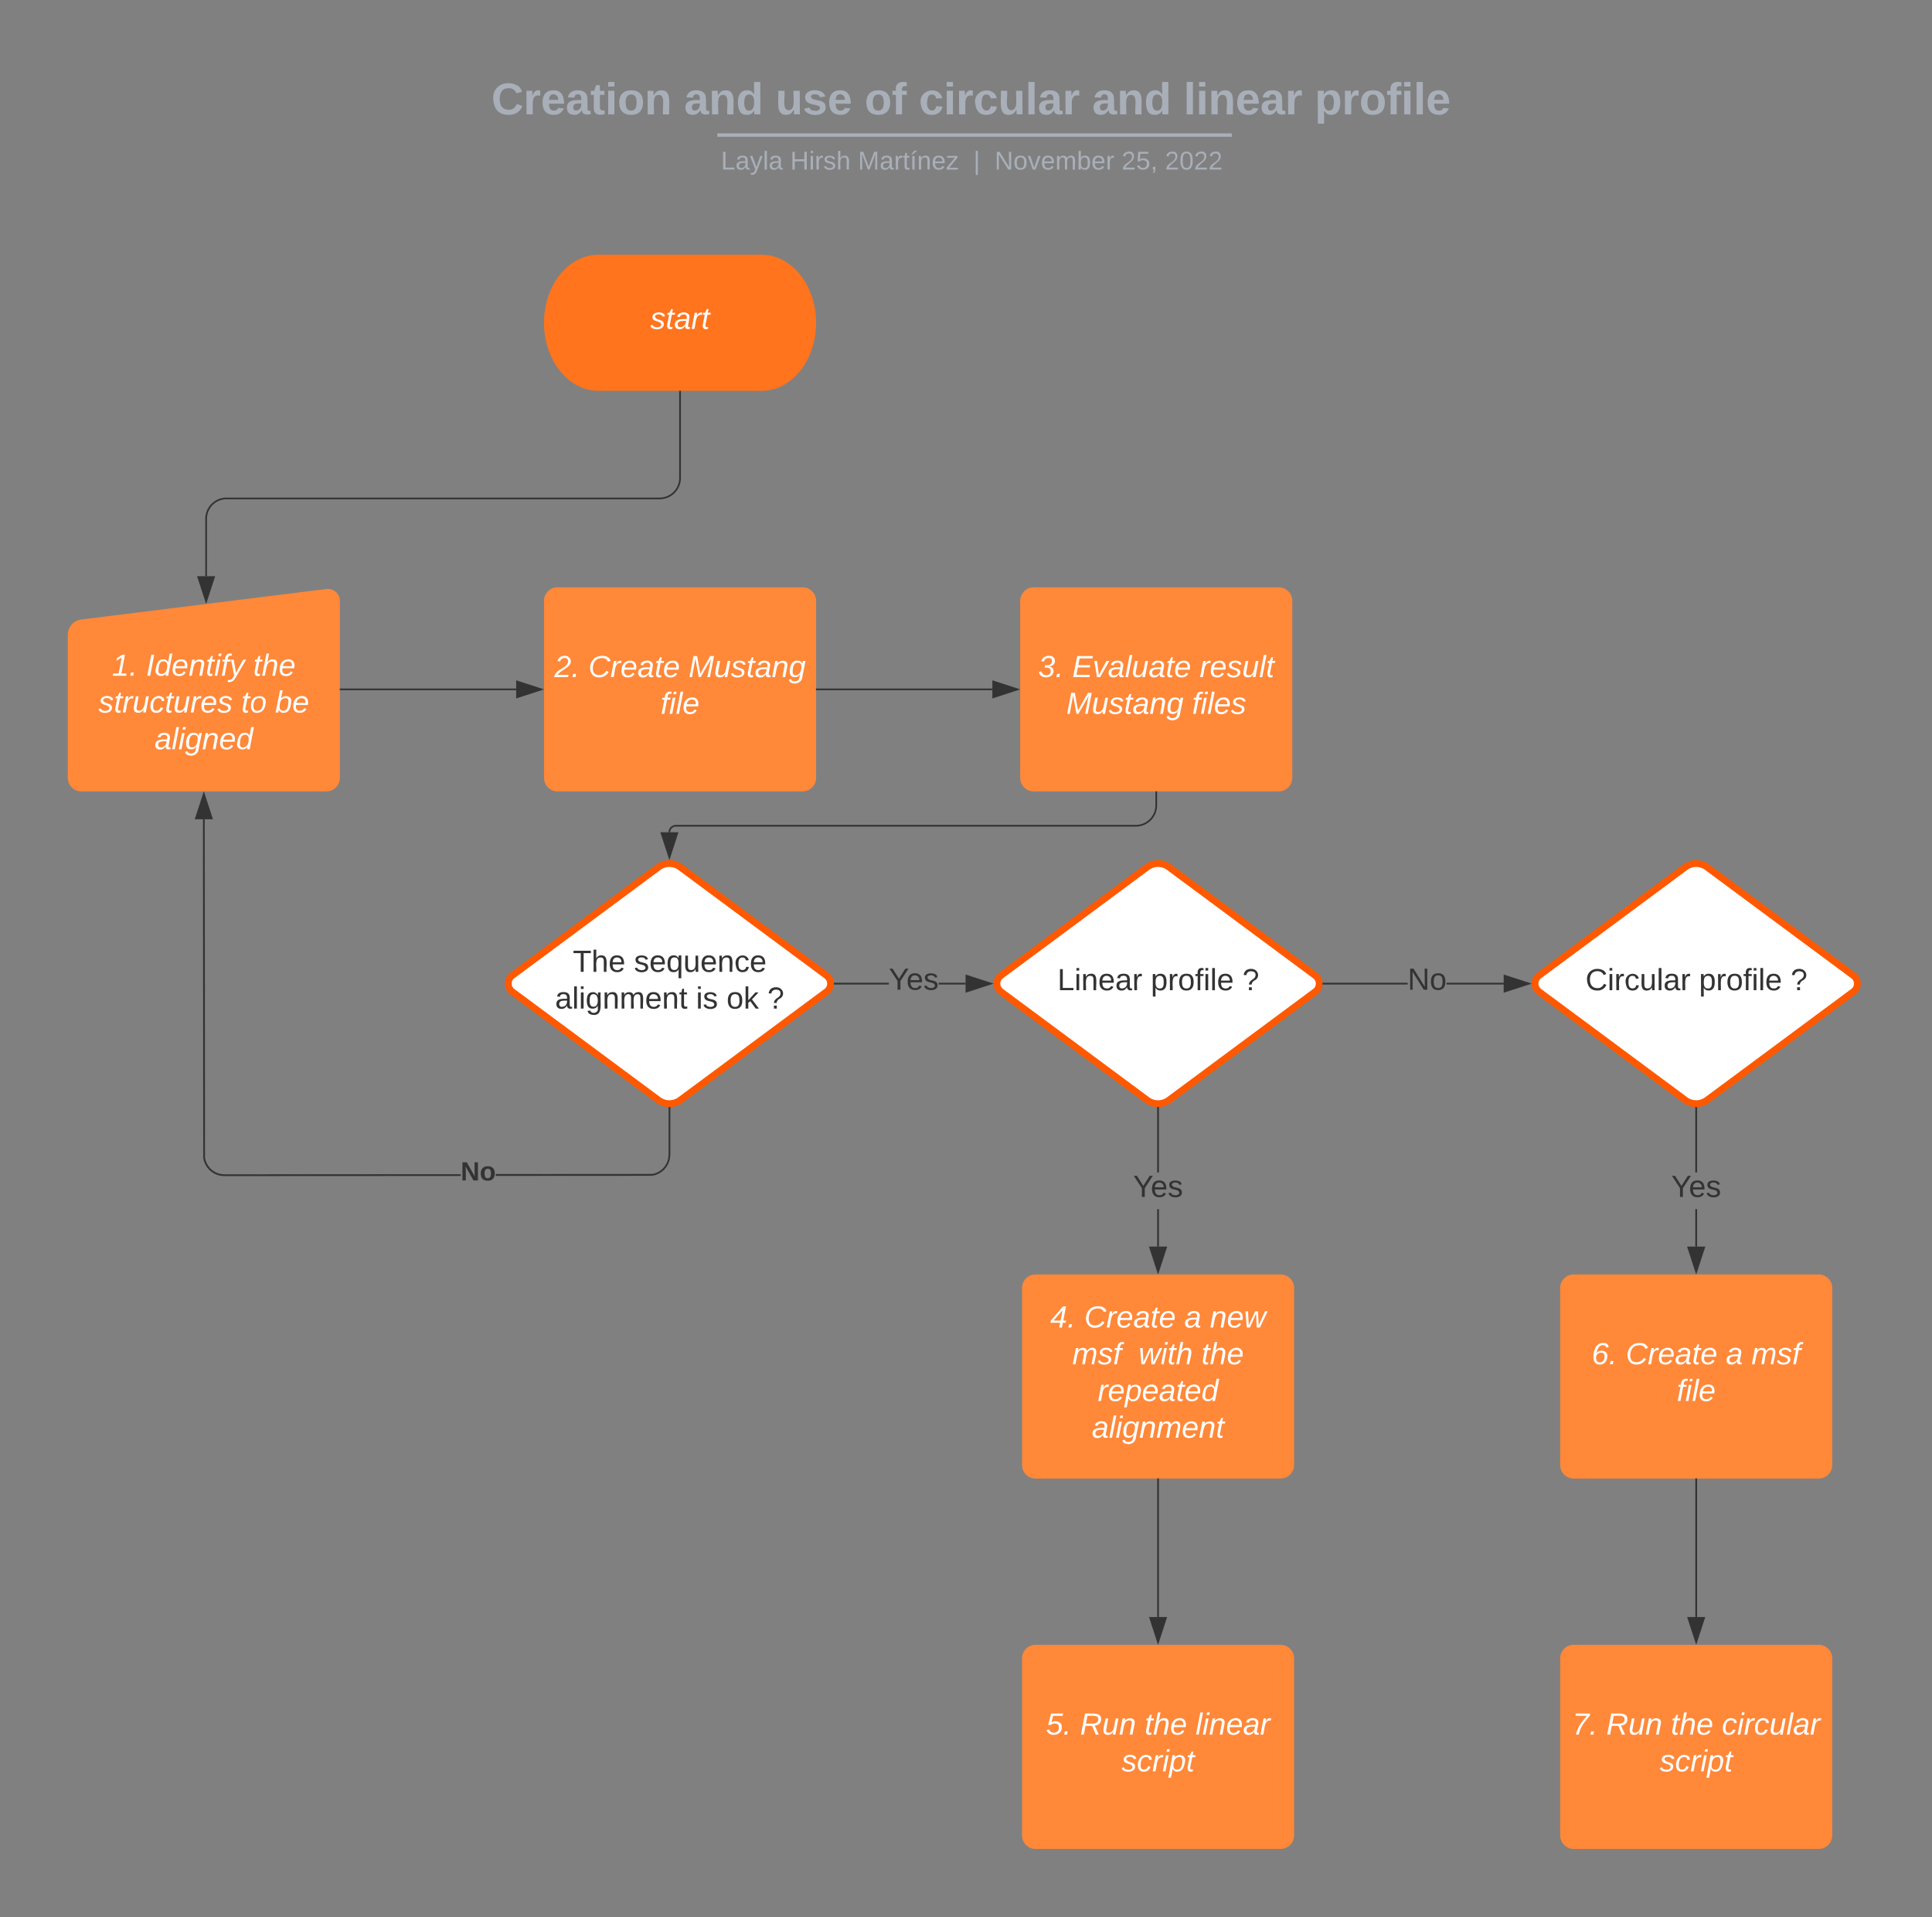 <svg xmlns="http://www.w3.org/2000/svg" xmlns:xlink="http://www.w3.org/1999/xlink" xmlns:lucid="lucid" width="1136" height="1127"><rect width="100%" height="100%" fill="#808080" stroke="none"/><g transform="translate(-312 -31)" lucid:page-tab-id="0_0"><path d="M759.86 180.75c17.67 0 32 17.9 32 40s-14.33 40-32 40h-96c-17.68 0-32-17.9-32-40s14.32-40 32-40z" stroke="#000" stroke-opacity="0" fill="#ff741d"/><use xlink:href="#a" transform="matrix(1,0,0,1,636.858,185.75) translate(57.525 38.6)"/><path d="M351.86 404.17a9.06 9.06 0 0 1 7.94-9l144.12-17.93a7.07 7.07 0 0 1 7.94 7v104a8 8 0 0 1-8 8h-144a8 8 0 0 1-8-8z" stroke="#000" stroke-opacity="0" stroke-width="2" fill="#ff8839"/><use xlink:href="#b" transform="matrix(1,0,0,1,356.858,401.25) translate(21.025 27)"/><use xlink:href="#c" transform="matrix(1,0,0,1,356.858,401.25) translate(41.025 27)"/><use xlink:href="#d" transform="matrix(1,0,0,1,356.858,401.25) translate(103.975 27)"/><use xlink:href="#e" transform="matrix(1,0,0,1,356.858,401.25) translate(13.05 48.6)"/><use xlink:href="#f" transform="matrix(1,0,0,1,356.858,401.25) translate(96.95 48.6)"/><use xlink:href="#g" transform="matrix(1,0,0,1,356.858,401.25) translate(116.95 48.6)"/><use xlink:href="#h" transform="matrix(1,0,0,1,356.858,401.25) translate(46.05 70.2)"/><path d="M699.17 540.76a10.8 10.8 0 0 1 12.85 0l85.94 63.7a5.93 5.93 0 0 1 0 9.53l-85.94 63.68a10.8 10.8 0 0 1-12.85 0l-85.94-63.7a5.93 5.93 0 0 1 0-9.52z" stroke="#fe5900" stroke-width="4" fill="#fff"/><use xlink:href="#i" transform="matrix(1,0,0,1,611.799,540.997) translate(37.025 61.3)"/><use xlink:href="#j" transform="matrix(1,0,0,1,611.799,540.997) translate(72.975 61.3)"/><use xlink:href="#k" transform="matrix(1,0,0,1,611.799,540.997) translate(26.6 82.9)"/><use xlink:href="#l" transform="matrix(1,0,0,1,611.799,540.997) translate(109.45 82.9)"/><use xlink:href="#m" transform="matrix(1,0,0,1,611.799,540.997) translate(127.4 82.9)"/><use xlink:href="#n" transform="matrix(1,0,0,1,611.799,540.997) translate(151.4 82.9)"/><path d="M631.86 384.25a8 8 0 0 1 8-8h144a8 8 0 0 1 8 8v104a8 8 0 0 1-8 8h-144a8 8 0 0 1-8-8z" stroke="#000" stroke-opacity="0" stroke-width="2" fill="#ff8839"/><use xlink:href="#o" transform="matrix(1,0,0,1,636.858,381.25) translate(1.075 47.8)"/><use xlink:href="#p" transform="matrix(1,0,0,1,636.858,381.25) translate(21.075 47.8)"/><use xlink:href="#q" transform="matrix(1,0,0,1,636.858,381.25) translate(79.975 47.8)"/><use xlink:href="#r" transform="matrix(1,0,0,1,636.858,381.25) translate(63.55 69.4)"/><path d="M711.86 261.25V312a12 12 0 0 1-12 12H445.2a12 12 0 0 0-12 12v33.7" stroke="#333" fill="none"/><path d="M712.36 261.26h-1v-.5h1z" stroke="#333" stroke-width=".05" fill="#333"/><path d="M433.2 384.47l-4.64-14.26h9.28z" stroke="#333" fill="#333"/><path d="M512.3 436.25h103.22" stroke="#333" fill="none"/><path d="M512.32 436.75h-.5v-1h.5z" stroke="#333" stroke-width=".05" fill="#333"/><path d="M630.3 436.25L616 440.9v-9.3z" stroke="#333" fill="#333"/><path d="M432.5 711.63l.42 1.73.7 1.67.94 1.54 1.17 1.37 1.37 1.17 1.54.96 1.66.7 1.76.4 1.82.15 139-.07v1l-139.04.08-1.94-.14-1.9-.46-1.82-.75-1.67-1.03-1.48-1.27-1.28-1.5-1.02-1.66-.75-1.83-.46-1.92-.14-199.16 1-.02zm273.6-1.8l-.16 1.94-.46 1.9-.75 1.82-1.02 1.66-1.27 1.5-1.5 1.26-1.66 1.03-1.8.75-1.94.46-92 .06v-1l91.88-.06 1.75-.4 1.66-.7 1.55-.95 1.37-1.16 1.18-1.37.94-1.54.7-1.67.4-1.75.15-1.8v-27.5h1z" stroke="#333" stroke-width=".05" fill="#333"/><path d="M705.6 681.8l.5-.02v.54h-1v-.54z" fill="#333"/><path d="M705.6 681.8l.52-.05v.6h-1.05v-.6zm-.48.5h.95v-.5l-.48.04-.48-.03z" stroke="#333" stroke-width=".05" fill="#333"/><path d="M436.5 512.1h-9.28l4.64-14.28z" fill="#333"/><path d="M437.18 512.6h-10.65l5.33-16.4zm-9.27-1h7.9l-3.94-12.16z" stroke="#333" stroke-width=".05" fill="#333"/><use xlink:href="#s" transform="matrix(1,0,0,1,582.876,712.478) translate(0 12.444)"/><path d="M453.15 78.58a8 8 0 0 1 8-8h836.75a8 8 0 0 1 8 8v25.15a8 8 0 0 1-8 8H461.15a8 8 0 0 1-8-8z" stroke="#000" stroke-opacity="0" stroke-width="2" fill="#fff" fill-opacity="0"/><use xlink:href="#t" transform="matrix(1,0,0,1,457.147,74.578) translate(143.775 23.658)"/><use xlink:href="#u" transform="matrix(1,0,0,1,457.147,74.578) translate(257.114 23.658)"/><use xlink:href="#v" transform="matrix(1,0,0,1,457.147,74.578) translate(310.869 23.658)"/><use xlink:href="#w" transform="matrix(1,0,0,1,457.147,74.578) translate(363.241 23.658)"/><use xlink:href="#x" transform="matrix(1,0,0,1,457.147,74.578) translate(395.145 23.658)"/><use xlink:href="#y" transform="matrix(1,0,0,1,457.147,74.578) translate(497.047 23.658)"/><use xlink:href="#z" transform="matrix(1,0,0,1,457.147,74.578) translate(550.803 23.658)"/><use xlink:href="#A" transform="matrix(1,0,0,1,457.147,74.578) translate(627.94 23.658)"/><path d="M734.8 110.4h300.5M734.82 110.4h-1.03M1035.28 110.4h1.03" stroke="#a9afb8" stroke-width="2" fill="none"/><path d="M453.15 119.73a8 8 0 0 1 8-8h837.7a8 8 0 0 1 8 8v2.85a8 8 0 0 1-8 8h-837.7a8 8 0 0 1-8-8z" stroke="#000" stroke-opacity="0" stroke-width="2" fill="#fff" fill-opacity="0"/><use xlink:href="#B" transform="matrix(1,0,0,1,457.147,115.733) translate(278.786 14.917)"/><use xlink:href="#C" transform="matrix(1,0,0,1,457.147,115.733) translate(319.533 14.917)"/><use xlink:href="#D" transform="matrix(1,0,0,1,457.147,115.733) translate(359.346 14.917)"/><use xlink:href="#E" transform="matrix(1,0,0,1,457.147,115.733) translate(427.245 14.917)"/><use xlink:href="#F" transform="matrix(1,0,0,1,457.147,115.733) translate(439.694 14.917)"/><use xlink:href="#G" transform="matrix(1,0,0,1,457.147,115.733) translate(514.349 14.917)"/><use xlink:href="#H" transform="matrix(1,0,0,1,457.147,115.733) translate(539.843 14.917)"/><path d="M911.86 384.25a8 8 0 0 1 8-8h144a8 8 0 0 1 8 8v104a8 8 0 0 1-8 8h-144a8 8 0 0 1-8-8z" stroke="#000" stroke-opacity="0" stroke-width="2" fill="#ff8839"/><use xlink:href="#I" transform="matrix(1,0,0,1,916.858,381.25) translate(5.575 47.8)"/><use xlink:href="#J" transform="matrix(1,0,0,1,916.858,381.25) translate(25.575 47.8)"/><use xlink:href="#K" transform="matrix(1,0,0,1,916.858,381.25) translate(100.525 47.8)"/><use xlink:href="#L" transform="matrix(1,0,0,1,916.858,381.25) translate(22.075 69.4)"/><use xlink:href="#M" transform="matrix(1,0,0,1,916.858,381.25) translate(96.025 69.4)"/><path d="M792.3 436.25h103.22" stroke="#333" fill="none"/><path d="M792.32 436.75h-.5v-1h.5z" stroke="#333" stroke-width=".05" fill="#333"/><path d="M910.3 436.25L896 440.9v-9.3z" stroke="#333" fill="#333"/><path d="M991.86 496.7v7.72a12 12 0 0 1-12 12H709.43a3.83 3.83 0 0 0-3.84 3.83" stroke="#333" fill="none"/><path d="M992.36 496.7h-1v-.5h1z" stroke="#333" stroke-width=".05" fill="#333"/><path d="M705.6 535.02l-4.64-14.27h9.27z" stroke="#333" fill="#333"/><path d="M1229.35 788.17a8 8 0 0 1 8-8h144a8 8 0 0 1 8 8v104a8 8 0 0 1-8 8h-144a8 8 0 0 1-8-8z" stroke="#000" stroke-opacity="0" stroke-width="2" fill="#ff8839"/><use xlink:href="#N" transform="matrix(1,0,0,1,1234.348,785.172) translate(13.575 47.8)"/><use xlink:href="#p" transform="matrix(1,0,0,1,1234.348,785.172) translate(33.575 47.8)"/><use xlink:href="#O" transform="matrix(1,0,0,1,1234.348,785.172) translate(92.475 47.8)"/><use xlink:href="#P" transform="matrix(1,0,0,1,1234.348,785.172) translate(107.475 47.8)"/><use xlink:href="#r" transform="matrix(1,0,0,1,1234.348,785.172) translate(63.55 69.4)"/><path d="M986.5 540.76a10.8 10.8 0 0 1 12.86 0l85.94 63.7a5.93 5.93 0 0 1 0 9.53l-85.94 63.68a10.8 10.8 0 0 1-12.86 0l-85.94-63.7a5.93 5.93 0 0 1 0-9.52z" stroke="#fe5900" stroke-width="4" fill="#fff"/><use xlink:href="#Q" transform="matrix(1,0,0,1,899.137,540.997) translate(34.625 72.1)"/><use xlink:href="#R" transform="matrix(1,0,0,1,899.137,540.997) translate(89.525 72.1)"/><use xlink:href="#n" transform="matrix(1,0,0,1,899.137,540.997) translate(143.375 72.1)"/><path d="M1302.92 540.76a10.8 10.8 0 0 1 12.85 0l85.95 63.7a5.93 5.93 0 0 1 0 9.53l-85.95 63.68a10.8 10.8 0 0 1-12.85 0l-85.94-63.7a5.93 5.93 0 0 1 0-9.52z" stroke="#fe5900" stroke-width="4" fill="#fff"/><use xlink:href="#S" transform="matrix(1,0,0,1,1215.553,540.997) translate(28.7 72.1)"/><use xlink:href="#R" transform="matrix(1,0,0,1,1215.553,540.997) translate(95.45 72.1)"/><use xlink:href="#n" transform="matrix(1,0,0,1,1215.553,540.997) translate(149.3 72.1)"/><path d="M1139.66 609.72h-49.45v-1h49.46zm56.53 0h-33.6v-1h33.6z" stroke="#333" stroke-width=".05" fill="#333"/><path d="M1090.22 609.72h-.56l.05-.5-.04-.5h.56z" fill="#333"/><path d="M1090.24 609.75h-.6l.04-.53-.05-.52h.6zm-.55-1l.03.47-.04.48h.5v-.95z" stroke="#333" stroke-width=".05" fill="#333"/><path d="M1210.96 609.22l-14.27 4.64v-9.27z" fill="#333"/><path d="M1212.57 609.22l-16.38 5.33V603.9zm-15.38 3.95l12.14-3.95-12.15-3.94z" stroke="#333" stroke-width=".05" fill="#333"/><g><use xlink:href="#T" transform="matrix(1,0,0,1,1139.665,598.423) translate(0.005 14.4)"/></g><path d="M993.43 763.84h-1v-22.02h1zm0-43.62h-1v-37.9h1z" stroke="#333" stroke-width=".05" fill="#333"/><path d="M992.93 681.8l.5-.02v.54h-1v-.54z" fill="#333"/><path d="M992.93 681.8l.53-.05v.6h-1.05v-.6zm-.47.5h.95v-.5l-.47.04-.47-.03z" stroke="#333" stroke-width=".05" fill="#333"/><path d="M992.93 778.6l-4.63-14.26h9.27z" fill="#333"/><path d="M992.93 780.22l-5.32-16.38h10.66zm-3.95-15.38l3.95 12.15 3.95-12.16z" stroke="#333" stroke-width=".05" fill="#333"/><g><use xlink:href="#U" transform="matrix(1,0,0,1,978.257,720.216) translate(0.005 14.4)"/></g><path d="M912.93 788.17a8 8 0 0 1 8-8h144a8 8 0 0 1 8 8v104a8 8 0 0 1-8 8h-144a8 8 0 0 1-8-8z" stroke="#000" stroke-opacity="0" stroke-width="2" fill="#ff8839"/><g><use xlink:href="#V" transform="matrix(1,0,0,1,917.932,785.172) translate(11.575 26.2)"/><use xlink:href="#p" transform="matrix(1,0,0,1,917.932,785.172) translate(31.575 26.2)"/><use xlink:href="#O" transform="matrix(1,0,0,1,917.932,785.172) translate(90.475 26.2)"/><use xlink:href="#W" transform="matrix(1,0,0,1,917.932,785.172) translate(105.475 26.2)"/><use xlink:href="#X" transform="matrix(1,0,0,1,917.932,785.172) translate(24.575 47.8)"/><use xlink:href="#Y" transform="matrix(1,0,0,1,917.932,785.172) translate(63.525 47.8)"/><use xlink:href="#d" transform="matrix(1,0,0,1,917.932,785.172) translate(100.425 47.8)"/><use xlink:href="#Z" transform="matrix(1,0,0,1,917.932,785.172) translate(39.525 69.4)"/><use xlink:href="#aa" transform="matrix(1,0,0,1,917.932,785.172) translate(36.075 91)"/></g><path d="M1229.35 1005.9a8 8 0 0 1 8-8h144a8 8 0 0 1 8 8v104a8 8 0 0 1-8 8h-144a8 8 0 0 1-8-8z" stroke="#000" stroke-opacity="0" stroke-width="2" fill="#ff8839"/><g><use xlink:href="#ab" transform="matrix(1,0,0,1,1234.348,1002.896) translate(2.125 47.8)"/><use xlink:href="#ac" transform="matrix(1,0,0,1,1234.348,1002.896) translate(22.125 47.8)"/><use xlink:href="#ad" transform="matrix(1,0,0,1,1234.348,1002.896) translate(60.075 47.8)"/><use xlink:href="#ae" transform="matrix(1,0,0,1,1234.348,1002.896) translate(90.075 47.8)"/><use xlink:href="#af" transform="matrix(1,0,0,1,1234.348,1002.896) translate(53.55 69.4)"/></g><path d="M1309.85 763.84h-1v-22.02h1zm0-43.62h-1v-37.9h1z" stroke="#333" stroke-width=".05" fill="#333"/><path d="M1309.35 681.8l.5-.02v.54h-1v-.54z" fill="#333"/><path d="M1309.35 681.8l.52-.05v.6h-1.05v-.6zm-.48.5h.95v-.5l-.47.04-.48-.03z" stroke="#333" stroke-width=".05" fill="#333"/><path d="M1309.35 778.6l-4.64-14.26h9.28z" fill="#333"/><path d="M1309.35 780.22l-5.33-16.38h10.65zm-3.95-15.38l3.95 12.14 3.94-12.14z" stroke="#333" stroke-width=".05" fill="#333"/><g><use xlink:href="#U" transform="matrix(1,0,0,1,1294.673,720.216) translate(0.005 14.4)"/></g><path d="M912.93 1005.9a8 8 0 0 1 8-8h144a8 8 0 0 1 8 8v104a8 8 0 0 1-8 8h-144a8 8 0 0 1-8-8z" stroke="#000" stroke-opacity="0" stroke-width="2" fill="#ff8839"/><g><use xlink:href="#ag" transform="matrix(1,0,0,1,917.932,1002.896) translate(9.1 47.8)"/><use xlink:href="#ac" transform="matrix(1,0,0,1,917.932,1002.896) translate(29.1 47.8)"/><use xlink:href="#ad" transform="matrix(1,0,0,1,917.932,1002.896) translate(67.05 47.8)"/><use xlink:href="#ah" transform="matrix(1,0,0,1,917.932,1002.896) translate(97.05 47.8)"/><use xlink:href="#af" transform="matrix(1,0,0,1,917.932,1002.896) translate(53.55 69.4)"/></g><path d="M992.93 900.62v80.94" stroke="#333" fill="none"/><path d="M993.43 900.64h-1v-.52h1z" stroke="#333" stroke-width=".05" fill="#333"/><path d="M992.93 996.33l-4.63-14.27h9.27z" stroke="#333" fill="#333"/><path d="M834.6 609.72h-31.73v-1h31.72zm45.17 0h-15.83v-1h15.83z" stroke="#333" stroke-width=".05" fill="#333"/><path d="M802.88 609.72h-.56l.05-.5-.05-.5h.56z" fill="#333"/><path d="M802.9 609.75h-.6l.04-.53-.05-.52h.6zm-.55-1l.04.47-.05.48h.5v-.95z" stroke="#333" stroke-width=".05" fill="#333"/><path d="M894.54 609.22l-14.27 4.64v-9.27z" fill="#333"/><path d="M896.16 609.22l-16.4 5.33V603.9zm-15.4 3.95l12.16-3.95-12.15-3.94z" stroke="#333" stroke-width=".05" fill="#333"/><g><use xlink:href="#U" transform="matrix(1,0,0,1,834.587,598.423) translate(0.005 14.4)"/></g><path d="M1309.35 900.62v80.94" stroke="#333" fill="none"/><path d="M1309.85 900.64h-1v-.52h1z" stroke="#333" stroke-width=".05" fill="#333"/><path d="M1309.35 996.33l-4.64-14.27h9.28z" stroke="#333" fill="#333"/><defs><path fill="#fff" d="M55-144c13 50 104 24 104 88C159 21 15 23 1-39l26-10c6 40 102 42 102-4-13-50-104-23-104-87 0-71 143-71 148-8l-29 4c-5-35-85-37-89 0" id="ai"/><path fill="#fff" d="M51-54c-9 22 5 41 31 30L79-1C43 14 10-4 19-52l22-115H19l5-23h22l19-43h21l-9 43h35l-4 23H73" id="aj"/><path fill="#fff" d="M165-48c-4 18 1 34 23 27l-3 20c-29 8-62 0-52-35h-2C116-14 99 4 63 4 30 4 8-16 8-49c0-68 71-67 138-67 10-26 0-56-31-54-26 1-42 9-47 31l-32-5c8-67 160-71 144 15-5 28-9 54-15 81zM42-50c3 52 80 24 89-6 7-12 7-24 11-38-47 1-103-4-100 44" id="ak"/><path fill="#fff" d="M66-151c12-25 30-51 66-40l-6 26C45-176 58-65 38 0H6l36-190h30" id="al"/><g id="a"><use transform="matrix(0.05,0,0,0.05,0,0)" xlink:href="#ai"/><use transform="matrix(0.05,0,0,0.05,9,0)" xlink:href="#aj"/><use transform="matrix(0.05,0,0,0.05,14,0)" xlink:href="#ak"/><use transform="matrix(0.05,0,0,0.05,24,0)" xlink:href="#al"/><use transform="matrix(0.05,0,0,0.05,29.95,0)" xlink:href="#aj"/></g><path fill="#fff" d="M9 0l6-27h63l36-188-63 39 6-31 66-41h29L110-27h60l-5 27H9" id="am"/><path fill="#fff" d="M14 0l8-38h34L48 0H14" id="an"/><g id="b"><use transform="matrix(0.05,0,0,0.05,0,0)" xlink:href="#am"/><use transform="matrix(0.05,0,0,0.05,10,0)" xlink:href="#an"/></g><path fill="#fff" d="M14 0l48-248h34L48 0H14" id="ao"/><path fill="#fff" d="M133-28C103 26-5 8 13-77c13-62 24-115 90-117 29-1 46 15 56 35l19-102h32L160 0h-30zM45-64c-2 27 10 43 35 43 54-1 69-50 69-103 0-29-15-46-42-46-53-1-58 58-62 106" id="ap"/><path fill="#fff" d="M111-194c62-3 86 47 72 106H45c-7 38 6 69 45 68 27-1 43-14 53-32l24 11C152-15 129 4 87 4 38 3 12-23 12-71c0-70 32-119 99-123zm44 81c14-66-71-72-95-28-4 8-8 17-11 28h106" id="aq"/><path fill="#fff" d="M67-158c22-48 132-52 116 29L158 0h-32l25-140c3-38-53-32-70-12C52-117 51-52 38 0H6l36-190h30" id="ar"/><path fill="#fff" d="M50-231l6-30h32l-6 30H50zM6 0l37-190h31L37 0H6" id="as"/><path fill="#fff" d="M76-167L44 0H12l33-167H18l4-23h27c3-47 25-81 82-69l-4 24c-35-8-44 15-46 45h37l-5 23H76" id="at"/><path fill="#fff" d="M198-190L69 30C53 58 25 83-20 72c4-11-1-27 19-22 33-1 43-29 59-52L20-190h32L79-34l84-156h35" id="au"/><g id="c"><use transform="matrix(0.05,0,0,0.05,0,0)" xlink:href="#ao"/><use transform="matrix(0.05,0,0,0.05,5,0)" xlink:href="#ap"/><use transform="matrix(0.05,0,0,0.05,15,0)" xlink:href="#aq"/><use transform="matrix(0.05,0,0,0.05,25,0)" xlink:href="#ar"/><use transform="matrix(0.05,0,0,0.05,35,0)" xlink:href="#aj"/><use transform="matrix(0.05,0,0,0.05,40,0)" xlink:href="#as"/><use transform="matrix(0.05,0,0,0.05,43.95,0)" xlink:href="#at"/><use transform="matrix(0.05,0,0,0.05,48.95,0)" xlink:href="#au"/></g><path fill="#fff" d="M67-158c15-20 31-36 64-36 94 0 33 127 27 194h-32l25-140c3-38-53-32-70-12C52-117 51-51 37 0H6l51-261h31" id="av"/><g id="d"><use transform="matrix(0.05,0,0,0.05,0,0)" xlink:href="#aj"/><use transform="matrix(0.05,0,0,0.05,5,0)" xlink:href="#av"/><use transform="matrix(0.05,0,0,0.05,15,0)" xlink:href="#aq"/></g><path fill="#fff" d="M67 3c-93-2-31-127-26-193h32L48-50c-3 39 53 32 70 12 30-34 30-101 43-152h32L157 0h-30c1-10 6-24 4-33-14 20-29 37-64 36" id="aw"/><path fill="#fff" d="M44-68c0 29 11 47 38 47 30 0 42-19 51-41l28 9C148-21 126 4 82 4 31 4 10-29 12-85c3-77 74-140 146-93 12 8 15 23 18 40l-31 5c-1-22-13-36-36-36-52 0-65 49-65 101" id="ax"/><g id="e"><use transform="matrix(0.05,0,0,0.05,0,0)" xlink:href="#ai"/><use transform="matrix(0.05,0,0,0.05,9,0)" xlink:href="#aj"/><use transform="matrix(0.05,0,0,0.05,14,0)" xlink:href="#al"/><use transform="matrix(0.05,0,0,0.05,19.95,0)" xlink:href="#aw"/><use transform="matrix(0.05,0,0,0.05,29.95,0)" xlink:href="#ax"/><use transform="matrix(0.05,0,0,0.05,38.95,0)" xlink:href="#aj"/><use transform="matrix(0.05,0,0,0.05,43.95,0)" xlink:href="#aw"/><use transform="matrix(0.05,0,0,0.05,53.95,0)" xlink:href="#al"/><use transform="matrix(0.05,0,0,0.05,59.9,0)" xlink:href="#aq"/><use transform="matrix(0.05,0,0,0.05,69.9,0)" xlink:href="#ai"/></g><path fill="#fff" d="M30-147c31-64 166-65 159 27C183-49 158 1 86 4 9 8 1-88 30-147zM88-20c53 0 68-48 68-100 0-31-11-51-44-50-52 1-68 46-68 97 0 32 13 53 44 53" id="ay"/><g id="f"><use transform="matrix(0.05,0,0,0.05,0,0)" xlink:href="#aj"/><use transform="matrix(0.05,0,0,0.05,5,0)" xlink:href="#ay"/></g><path fill="#fff" d="M68-162c25-46 127-43 121 31C183-60 169 1 98 4 69 5 53-11 43-31L36 0H5l52-261h31zm88 36c2-27-9-43-34-43-55 0-70 51-70 103 0 29 15 45 43 46 52 0 58-58 61-106" id="az"/><g id="g"><use transform="matrix(0.05,0,0,0.05,0,0)" xlink:href="#az"/><use transform="matrix(0.05,0,0,0.05,10,0)" xlink:href="#aq"/></g><path fill="#fff" d="M6 0l50-261h32L37 0H6" id="aA"/><path fill="#fff" d="M103-194c29 0 47 14 56 36 2-11 5-23 8-32h30L160-5C157 61 82 97 21 62 9 55 4 45 1 30l28-7c7 42 83 31 92-3 4-16 9-38 13-55-13 20-29 36-62 36-40 0-60-25-60-64 0-71 23-131 91-131zm4 24c-53 0-58 54-61 104-2 27 10 44 36 44 49 0 65-50 67-102 1-29-15-46-42-46" id="aB"/><g id="h"><use transform="matrix(0.05,0,0,0.05,0,0)" xlink:href="#ak"/><use transform="matrix(0.05,0,0,0.05,10,0)" xlink:href="#aA"/><use transform="matrix(0.05,0,0,0.05,13.95,0)" xlink:href="#as"/><use transform="matrix(0.05,0,0,0.05,17.9,0)" xlink:href="#aB"/><use transform="matrix(0.05,0,0,0.05,27.9,0)" xlink:href="#ar"/><use transform="matrix(0.05,0,0,0.05,37.9,0)" xlink:href="#aq"/><use transform="matrix(0.05,0,0,0.05,47.9,0)" xlink:href="#ap"/></g><path fill="#333" d="M127-220V0H93v-220H8v-28h204v28h-85" id="aC"/><path fill="#333" d="M106-169C34-169 62-67 57 0H25v-261h32l-1 103c12-21 28-36 61-36 89 0 53 116 60 194h-32v-121c2-32-8-49-39-48" id="aD"/><path fill="#333" d="M100-194c63 0 86 42 84 106H49c0 40 14 67 53 68 26 1 43-12 49-29l28 8c-11 28-37 45-77 45C44 4 14-33 15-96c1-61 26-98 85-98zm52 81c6-60-76-77-97-28-3 7-6 17-6 28h103" id="aE"/><g id="i"><use transform="matrix(0.05,0,0,0.05,0,0)" xlink:href="#aC"/><use transform="matrix(0.05,0,0,0.05,10.95,0)" xlink:href="#aD"/><use transform="matrix(0.05,0,0,0.05,20.95,0)" xlink:href="#aE"/></g><path fill="#333" d="M135-143c-3-34-86-38-87 0 15 53 115 12 119 90S17 21 10-45l28-5c4 36 97 45 98 0-10-56-113-15-118-90-4-57 82-63 122-42 12 7 21 19 24 35" id="aF"/><path fill="#333" d="M145-31C134-9 116 4 85 4 32 4 16-35 15-94c0-59 17-99 70-100 32-1 48 14 60 33 0-11-1-24 2-32h30l-1 268h-32zM93-21c41 0 51-33 51-76s-8-73-50-73c-40 0-46 35-46 75s5 74 45 74" id="aG"/><path fill="#333" d="M84 4C-5 8 30-112 23-190h32v120c0 31 7 50 39 49 72-2 45-101 50-169h31l1 190h-30c-1-10 1-25-2-33-11 22-28 36-60 37" id="aH"/><path fill="#333" d="M117-194c89-4 53 116 60 194h-32v-121c0-31-8-49-39-48C34-167 62-67 57 0H25l-1-190h30c1 10-1 24 2 32 11-22 29-35 61-36" id="aI"/><path fill="#333" d="M96-169c-40 0-48 33-48 73s9 75 48 75c24 0 41-14 43-38l32 2c-6 37-31 61-74 61-59 0-76-41-82-99-10-93 101-131 147-64 4 7 5 14 7 22l-32 3c-4-21-16-35-41-35" id="aJ"/><g id="j"><use transform="matrix(0.05,0,0,0.05,0,0)" xlink:href="#aF"/><use transform="matrix(0.05,0,0,0.05,9,0)" xlink:href="#aE"/><use transform="matrix(0.05,0,0,0.05,19,0)" xlink:href="#aG"/><use transform="matrix(0.05,0,0,0.05,29,0)" xlink:href="#aH"/><use transform="matrix(0.05,0,0,0.05,39,0)" xlink:href="#aE"/><use transform="matrix(0.05,0,0,0.05,49,0)" xlink:href="#aI"/><use transform="matrix(0.05,0,0,0.05,59,0)" xlink:href="#aJ"/><use transform="matrix(0.05,0,0,0.05,68,0)" xlink:href="#aE"/></g><path fill="#333" d="M141-36C126-15 110 5 73 4 37 3 15-17 15-53c-1-64 63-63 125-63 3-35-9-54-41-54-24 1-41 7-42 31l-33-3c5-37 33-52 76-52 45 0 72 20 72 64v82c-1 20 7 32 28 27v20c-31 9-61-2-59-35zM48-53c0 20 12 33 32 33 41-3 63-29 60-74-43 2-92-5-92 41" id="aK"/><path fill="#333" d="M24 0v-261h32V0H24" id="aL"/><path fill="#333" d="M24-231v-30h32v30H24zM24 0v-190h32V0H24" id="aM"/><path fill="#333" d="M177-190C167-65 218 103 67 71c-23-6-38-20-44-43l32-5c15 47 100 32 89-28v-30C133-14 115 1 83 1 29 1 15-40 15-95c0-56 16-97 71-98 29-1 48 16 59 35 1-10 0-23 2-32h30zM94-22c36 0 50-32 50-73 0-42-14-75-50-75-39 0-46 34-46 75s6 73 46 73" id="aN"/><path fill="#333" d="M210-169c-67 3-38 105-44 169h-31v-121c0-29-5-50-35-48C34-165 62-65 56 0H25l-1-190h30c1 10-1 24 2 32 10-44 99-50 107 0 11-21 27-35 58-36 85-2 47 119 55 194h-31v-121c0-29-5-49-35-48" id="aO"/><path fill="#333" d="M59-47c-2 24 18 29 38 22v24C64 9 27 4 27-40v-127H5v-23h24l9-43h21v43h35v23H59v120" id="aP"/><g id="k"><use transform="matrix(0.05,0,0,0.05,0,0)" xlink:href="#aK"/><use transform="matrix(0.05,0,0,0.05,10,0)" xlink:href="#aL"/><use transform="matrix(0.05,0,0,0.05,13.95,0)" xlink:href="#aM"/><use transform="matrix(0.05,0,0,0.05,17.9,0)" xlink:href="#aN"/><use transform="matrix(0.05,0,0,0.05,27.9,0)" xlink:href="#aI"/><use transform="matrix(0.05,0,0,0.05,37.9,0)" xlink:href="#aO"/><use transform="matrix(0.05,0,0,0.05,52.85,0)" xlink:href="#aE"/><use transform="matrix(0.05,0,0,0.05,62.85,0)" xlink:href="#aI"/><use transform="matrix(0.05,0,0,0.05,72.85,0)" xlink:href="#aP"/></g><g id="l"><use transform="matrix(0.05,0,0,0.05,0,0)" xlink:href="#aM"/><use transform="matrix(0.05,0,0,0.05,3.95,0)" xlink:href="#aF"/></g><path fill="#333" d="M100-194c62-1 85 37 85 99 1 63-27 99-86 99S16-35 15-95c0-66 28-99 85-99zM99-20c44 1 53-31 53-75 0-43-8-75-51-75s-53 32-53 75 10 74 51 75" id="aQ"/><path fill="#333" d="M143 0L79-87 56-68V0H24v-261h32v163l83-92h37l-77 82L181 0h-38" id="aR"/><g id="m"><use transform="matrix(0.05,0,0,0.05,0,0)" xlink:href="#aQ"/><use transform="matrix(0.05,0,0,0.05,10,0)" xlink:href="#aR"/></g><path fill="#333" d="M103-251c84 0 111 97 45 133-19 10-37 24-39 52H78c0-63 77-55 77-114 0-30-21-42-52-43-32 0-53 17-56 46l-32-2c7-45 34-72 88-72zM77 0v-35h34V0H77" id="aS"/><use transform="matrix(0.05,0,0,0.05,0,0)" xlink:href="#aS" id="n"/><path fill="#fff" d="M123-251c66 0 92 69 53 113C138-94 73-75 39-27h128l-5 27H-2c17-92 123-93 159-163 14-28-1-64-36-62-29 2-46 17-54 41l-30-6c13-36 37-61 86-61" id="aT"/><g id="o"><use transform="matrix(0.05,0,0,0.05,0,0)" xlink:href="#aT"/><use transform="matrix(0.05,0,0,0.05,10,0)" xlink:href="#an"/></g><path fill="#fff" d="M125-24c46 0 70-25 89-51l25 16C214-24 183 4 123 4 8 4-5-146 60-208c32-50 158-61 191-5 5 7 9 14 11 22l-32 10c-9-28-33-43-69-43-74 0-108 51-108 125 0 46 24 75 72 75" id="aU"/><g id="p"><use transform="matrix(0.05,0,0,0.05,0,0)" xlink:href="#aU"/><use transform="matrix(0.05,0,0,0.05,12.95,0)" xlink:href="#al"/><use transform="matrix(0.05,0,0,0.05,18.9,0)" xlink:href="#aq"/><use transform="matrix(0.05,0,0,0.05,28.9,0)" xlink:href="#ak"/><use transform="matrix(0.05,0,0,0.05,38.9,0)" xlink:href="#aj"/><use transform="matrix(0.05,0,0,0.05,43.9,0)" xlink:href="#aq"/></g><path fill="#fff" d="M222 0l43-216c-8 16-17 34-26 49L143 0h-22L81-216 41 0H11l48-248h42l38 208 116-208h45L252 0h-30" id="aV"/><g id="q"><use transform="matrix(0.05,0,0,0.05,0,0)" xlink:href="#aV"/><use transform="matrix(0.05,0,0,0.05,14.95,0)" xlink:href="#aw"/><use transform="matrix(0.05,0,0,0.05,24.95,0)" xlink:href="#ai"/><use transform="matrix(0.05,0,0,0.05,33.95,0)" xlink:href="#aj"/><use transform="matrix(0.05,0,0,0.05,38.95,0)" xlink:href="#ak"/><use transform="matrix(0.05,0,0,0.05,48.95,0)" xlink:href="#ar"/><use transform="matrix(0.05,0,0,0.05,58.95,0)" xlink:href="#aB"/></g><g id="r"><use transform="matrix(0.05,0,0,0.05,0,0)" xlink:href="#at"/><use transform="matrix(0.05,0,0,0.05,5,0)" xlink:href="#as"/><use transform="matrix(0.05,0,0,0.05,8.95,0)" xlink:href="#aA"/><use transform="matrix(0.05,0,0,0.05,12.9,0)" xlink:href="#aq"/></g><path fill="#333" d="M175 0L67-191c6 58 2 128 3 191H24v-248h59L193-55c-6-58-2-129-3-193h46V0h-61" id="aW"/><path fill="#333" d="M110-194c64 0 96 36 96 99 0 64-35 99-97 99-61 0-95-36-95-99 0-62 34-99 96-99zm-1 164c35 0 45-28 45-65 0-40-10-65-43-65-34 0-45 26-45 65 0 36 10 65 43 65" id="aX"/><g id="s"><use transform="matrix(0.043,0,0,0.043,0,0)" xlink:href="#aW"/><use transform="matrix(0.043,0,0,0.043,11.191,0)" xlink:href="#aX"/></g><path fill="#a9afb8" d="M67-125c0 53 21 87 73 88 37 1 54-22 65-47l45 17C233-25 199 4 140 4 58 4 20-42 15-125 8-235 124-281 211-232c18 10 29 29 36 50l-46 12c-8-25-30-41-62-41-52 0-71 34-72 86" id="aY"/><path fill="#a9afb8" d="M135-150c-39-12-60 13-60 57V0H25l-1-190h47c2 13-1 29 3 40 6-28 27-53 61-41v41" id="aZ"/><path fill="#a9afb8" d="M185-48c-13 30-37 53-82 52C43 2 14-33 14-96s30-98 90-98c62 0 83 45 84 108H66c0 31 8 55 39 56 18 0 30-7 34-22zm-45-69c5-46-57-63-70-21-2 6-4 13-4 21h74" id="ba"/><path fill="#a9afb8" d="M133-34C117-15 103 5 69 4 32 3 11-16 11-54c-1-60 55-63 116-61 1-26-3-47-28-47-18 1-26 9-28 27l-52-2c7-38 36-58 82-57s74 22 75 68l1 82c-1 14 12 18 25 15v27c-30 8-71 5-69-32zm-48 3c29 0 43-24 42-57-32 0-66-3-65 30 0 17 8 27 23 27" id="bb"/><path fill="#a9afb8" d="M115-3C79 11 28 4 28-45v-112H4v-33h27l15-45h31v45h36v33H77v99c-1 23 16 31 38 25v30" id="bc"/><path fill="#a9afb8" d="M25-224v-37h50v37H25zM25 0v-190h50V0H25" id="bd"/><path fill="#a9afb8" d="M110-194c64 0 96 36 96 99 0 64-35 99-97 99-61 0-95-36-95-99 0-62 34-99 96-99zm-1 164c35 0 45-28 45-65 0-40-10-65-43-65-34 0-45 26-45 65 0 36 10 65 43 65" id="be"/><path fill="#a9afb8" d="M135-194c87-1 58 113 63 194h-50c-7-57 23-157-34-157-59 0-34 97-39 157H25l-1-190h47c2 12-1 28 3 38 12-26 28-41 61-42" id="bf"/><g id="t"><use transform="matrix(0.073,0,0,0.073,0,0)" xlink:href="#aY"/><use transform="matrix(0.073,0,0,0.073,18.865,0)" xlink:href="#aZ"/><use transform="matrix(0.073,0,0,0.073,29.063,0)" xlink:href="#ba"/><use transform="matrix(0.073,0,0,0.073,43.631,0)" xlink:href="#bb"/><use transform="matrix(0.073,0,0,0.073,58.199,0)" xlink:href="#bc"/><use transform="matrix(0.073,0,0,0.073,66.867,0)" xlink:href="#bd"/><use transform="matrix(0.073,0,0,0.073,74.151,0)" xlink:href="#be"/><use transform="matrix(0.073,0,0,0.073,90.102,0)" xlink:href="#bf"/></g><path fill="#a9afb8" d="M88-194c31-1 46 15 58 34l-1-101h50l1 261h-48c-2-10 0-23-3-31C134-8 116 4 84 4 32 4 16-41 15-95c0-56 19-97 73-99zm17 164c33 0 40-30 41-66 1-37-9-64-41-64s-38 30-39 65c0 43 13 65 39 65" id="bg"/><g id="u"><use transform="matrix(0.073,0,0,0.073,0,0)" xlink:href="#bb"/><use transform="matrix(0.073,0,0,0.073,14.568,0)" xlink:href="#bf"/><use transform="matrix(0.073,0,0,0.073,30.52,0)" xlink:href="#bg"/></g><path fill="#a9afb8" d="M85 4C-2 5 27-109 22-190h50c7 57-23 150 33 157 60-5 35-97 40-157h50l1 190h-47c-2-12 1-28-3-38-12 25-28 42-61 42" id="bh"/><path fill="#a9afb8" d="M137-138c1-29-70-34-71-4 15 46 118 7 119 86 1 83-164 76-172 9l43-7c4 19 20 25 44 25 33 8 57-30 24-41C81-84 22-81 20-136c-2-80 154-74 161-7" id="bi"/><g id="v"><use transform="matrix(0.073,0,0,0.073,0,0)" xlink:href="#bh"/><use transform="matrix(0.073,0,0,0.073,15.952,0)" xlink:href="#bi"/><use transform="matrix(0.073,0,0,0.073,30.52,0)" xlink:href="#ba"/></g><path fill="#a9afb8" d="M121-226c-27-7-43 5-38 36h38v33H83V0H34v-157H6v-33h28c-9-59 32-81 87-68v32" id="bj"/><g id="w"><use transform="matrix(0.073,0,0,0.073,0,0)" xlink:href="#be"/><use transform="matrix(0.073,0,0,0.073,15.952,0)" xlink:href="#bj"/></g><path fill="#a9afb8" d="M190-63c-7 42-38 67-86 67-59 0-84-38-90-98-12-110 154-137 174-36l-49 2c-2-19-15-32-35-32-30 0-35 28-38 64-6 74 65 87 74 30" id="bk"/><path fill="#a9afb8" d="M25 0v-261h50V0H25" id="bl"/><g id="x"><use transform="matrix(0.073,0,0,0.073,0,0)" xlink:href="#bk"/><use transform="matrix(0.073,0,0,0.073,14.568,0)" xlink:href="#bd"/><use transform="matrix(0.073,0,0,0.073,21.852,0)" xlink:href="#aZ"/><use transform="matrix(0.073,0,0,0.073,32.049,0)" xlink:href="#bk"/><use transform="matrix(0.073,0,0,0.073,46.617,0)" xlink:href="#bh"/><use transform="matrix(0.073,0,0,0.073,62.569,0)" xlink:href="#bl"/><use transform="matrix(0.073,0,0,0.073,69.853,0)" xlink:href="#bb"/><use transform="matrix(0.073,0,0,0.073,84.421,0)" xlink:href="#aZ"/></g><g id="y"><use transform="matrix(0.073,0,0,0.073,0,0)" xlink:href="#bb"/><use transform="matrix(0.073,0,0,0.073,14.568,0)" xlink:href="#bf"/><use transform="matrix(0.073,0,0,0.073,30.52,0)" xlink:href="#bg"/></g><g id="z"><use transform="matrix(0.073,0,0,0.073,0,0)" xlink:href="#bl"/><use transform="matrix(0.073,0,0,0.073,7.284,0)" xlink:href="#bd"/><use transform="matrix(0.073,0,0,0.073,14.568,0)" xlink:href="#bf"/><use transform="matrix(0.073,0,0,0.073,30.52,0)" xlink:href="#ba"/><use transform="matrix(0.073,0,0,0.073,45.088,0)" xlink:href="#bb"/><use transform="matrix(0.073,0,0,0.073,59.656,0)" xlink:href="#aZ"/></g><path fill="#a9afb8" d="M135-194c53 0 70 44 70 98 0 56-19 98-73 100-31 1-45-17-59-34 3 33 2 69 2 105H25l-1-265h48c2 10 0 23 3 31 11-24 29-35 60-35zM114-30c33 0 39-31 40-66 0-38-9-64-40-64-56 0-55 130 0 130" id="bm"/><g id="A"><use transform="matrix(0.073,0,0,0.073,0,0)" xlink:href="#bm"/><use transform="matrix(0.073,0,0,0.073,15.952,0)" xlink:href="#aZ"/><use transform="matrix(0.073,0,0,0.073,26.149,0)" xlink:href="#be"/><use transform="matrix(0.073,0,0,0.073,42.101,0)" xlink:href="#bj"/><use transform="matrix(0.073,0,0,0.073,50.769,0)" xlink:href="#bd"/><use transform="matrix(0.073,0,0,0.073,58.053,0)" xlink:href="#bl"/><use transform="matrix(0.073,0,0,0.073,65.337,0)" xlink:href="#ba"/></g><path fill="#a9afb8" d="M30 0v-248h33v221h125V0H30" id="bn"/><path fill="#a9afb8" d="M141-36C126-15 110 5 73 4 37 3 15-17 15-53c-1-64 63-63 125-63 3-35-9-54-41-54-24 1-41 7-42 31l-33-3c5-37 33-52 76-52 45 0 72 20 72 64v82c-1 20 7 32 28 27v20c-31 9-61-2-59-35zM48-53c0 20 12 33 32 33 41-3 63-29 60-74-43 2-92-5-92 41" id="bo"/><path fill="#a9afb8" d="M179-190L93 31C79 59 56 82 12 73V49c39 6 53-20 64-50L1-190h34L92-34l54-156h33" id="bp"/><path fill="#a9afb8" d="M24 0v-261h32V0H24" id="bq"/><g id="B"><use transform="matrix(0.042,0,0,0.042,0,0)" xlink:href="#bn"/><use transform="matrix(0.042,0,0,0.042,8.498,0)" xlink:href="#bo"/><use transform="matrix(0.042,0,0,0.042,16.996,0)" xlink:href="#bp"/><use transform="matrix(0.042,0,0,0.042,24.644,0)" xlink:href="#bq"/><use transform="matrix(0.042,0,0,0.042,28.001,0)" xlink:href="#bo"/></g><path fill="#a9afb8" d="M197 0v-115H63V0H30v-248h33v105h134v-105h34V0h-34" id="br"/><path fill="#a9afb8" d="M24-231v-30h32v30H24zM24 0v-190h32V0H24" id="bs"/><path fill="#a9afb8" d="M114-163C36-179 61-72 57 0H25l-1-190h30c1 12-1 29 2 39 6-27 23-49 58-41v29" id="bt"/><path fill="#a9afb8" d="M135-143c-3-34-86-38-87 0 15 53 115 12 119 90S17 21 10-45l28-5c4 36 97 45 98 0-10-56-113-15-118-90-4-57 82-63 122-42 12 7 21 19 24 35" id="bu"/><path fill="#a9afb8" d="M106-169C34-169 62-67 57 0H25v-261h32l-1 103c12-21 28-36 61-36 89 0 53 116 60 194h-32v-121c2-32-8-49-39-48" id="bv"/><g id="C"><use transform="matrix(0.042,0,0,0.042,0,0)" xlink:href="#br"/><use transform="matrix(0.042,0,0,0.042,11.005,0)" xlink:href="#bs"/><use transform="matrix(0.042,0,0,0.042,14.362,0)" xlink:href="#bt"/><use transform="matrix(0.042,0,0,0.042,19.418,0)" xlink:href="#bu"/><use transform="matrix(0.042,0,0,0.042,27.066,0)" xlink:href="#bv"/></g><path fill="#a9afb8" d="M240 0l2-218c-23 76-54 145-80 218h-23L58-218 59 0H30v-248h44l77 211c21-75 51-140 76-211h43V0h-30" id="bw"/><path fill="#a9afb8" d="M59-47c-2 24 18 29 38 22v24C64 9 27 4 27-40v-127H5v-23h24l9-43h21v43h35v23H59v120" id="bx"/><path fill="#a9afb8" d="M34 0v-190h32V0H34zM24-211c8-23 27-35 38-54h36v5l-58 49H24" id="by"/><path fill="#a9afb8" d="M117-194c89-4 53 116 60 194h-32v-121c0-31-8-49-39-48C34-167 62-67 57 0H25l-1-190h30c1 10-1 24 2 32 11-22 29-35 61-36" id="bz"/><path fill="#a9afb8" d="M100-194c63 0 86 42 84 106H49c0 40 14 67 53 68 26 1 43-12 49-29l28 8c-11 28-37 45-77 45C44 4 14-33 15-96c1-61 26-98 85-98zm52 81c6-60-76-77-97-28-3 7-6 17-6 28h103" id="bA"/><path fill="#a9afb8" d="M9 0v-24l116-142H16v-24h144v24L44-24h123V0H9" id="bB"/><g id="D"><use transform="matrix(0.042,0,0,0.042,0,0)" xlink:href="#bw"/><use transform="matrix(0.042,0,0,0.042,12.704,0)" xlink:href="#bo"/><use transform="matrix(0.042,0,0,0.042,21.202,0)" xlink:href="#bt"/><use transform="matrix(0.042,0,0,0.042,26.259,0)" xlink:href="#bx"/><use transform="matrix(0.042,0,0,0.042,30.508,0)" xlink:href="#by"/><use transform="matrix(0.042,0,0,0.042,34.757,0)" xlink:href="#bz"/><use transform="matrix(0.042,0,0,0.042,43.255,0)" xlink:href="#bA"/><use transform="matrix(0.042,0,0,0.042,51.752,0)" xlink:href="#bB"/></g><path fill="#a9afb8" d="M32 76v-337h29V76H32" id="bC"/><use transform="matrix(0.042,0,0,0.042,0,0)" xlink:href="#bC" id="E"/><path fill="#a9afb8" d="M190 0L58-211 59 0H30v-248h39L202-35l-2-213h31V0h-41" id="bD"/><path fill="#a9afb8" d="M100-194c62-1 85 37 85 99 1 63-27 99-86 99S16-35 15-95c0-66 28-99 85-99zM99-20c44 1 53-31 53-75 0-43-8-75-51-75s-53 32-53 75 10 74 51 75" id="bE"/><path fill="#a9afb8" d="M108 0H70L1-190h34L89-25l56-165h34" id="bF"/><path fill="#a9afb8" d="M210-169c-67 3-38 105-44 169h-31v-121c0-29-5-50-35-48C34-165 62-65 56 0H25l-1-190h30c1 10-1 24 2 32 10-44 99-50 107 0 11-21 27-35 58-36 85-2 47 119 55 194h-31v-121c0-29-5-49-35-48" id="bG"/><path fill="#a9afb8" d="M115-194c53 0 69 39 70 98 0 66-23 100-70 100C84 3 66-7 56-30L54 0H23l1-261h32v101c10-23 28-34 59-34zm-8 174c40 0 45-34 45-75 0-40-5-75-45-74-42 0-51 32-51 76 0 43 10 73 51 73" id="bH"/><g id="F"><use transform="matrix(0.042,0,0,0.042,0,0)" xlink:href="#bD"/><use transform="matrix(0.042,0,0,0.042,11.005,0)" xlink:href="#bE"/><use transform="matrix(0.042,0,0,0.042,19.503,0)" xlink:href="#bF"/><use transform="matrix(0.042,0,0,0.042,27.151,0)" xlink:href="#bA"/><use transform="matrix(0.042,0,0,0.042,35.649,0)" xlink:href="#bG"/><use transform="matrix(0.042,0,0,0.042,48.353,0)" xlink:href="#bH"/><use transform="matrix(0.042,0,0,0.042,56.851,0)" xlink:href="#bA"/><use transform="matrix(0.042,0,0,0.042,65.349,0)" xlink:href="#bt"/></g><path fill="#a9afb8" d="M101-251c82-7 93 87 43 132L82-64C71-53 59-42 53-27h129V0H18c2-99 128-94 128-182 0-28-16-43-45-43s-46 15-49 41l-32-3c6-41 34-60 81-64" id="bI"/><path fill="#a9afb8" d="M54-142c48-35 137-8 131 61C196 18 31 33 14-55l32-4c7 23 22 37 52 37 35-1 51-22 54-58 4-55-73-65-99-34H22l8-134h141v27H59" id="bJ"/><path fill="#a9afb8" d="M68-38c1 34 0 65-14 84H32c9-13 17-26 17-46H33v-38h35" id="bK"/><g id="G"><use transform="matrix(0.042,0,0,0.042,0,0)" xlink:href="#bI"/><use transform="matrix(0.042,0,0,0.042,8.498,0)" xlink:href="#bJ"/><use transform="matrix(0.042,0,0,0.042,16.996,0)" xlink:href="#bK"/></g><path fill="#a9afb8" d="M101-251c68 0 85 55 85 127S166 4 100 4C33 4 14-52 14-124c0-73 17-127 87-127zm-1 229c47 0 54-49 54-102s-4-102-53-102c-51 0-55 48-55 102 0 53 5 102 54 102" id="bL"/><g id="H"><use transform="matrix(0.042,0,0,0.042,0,0)" xlink:href="#bI"/><use transform="matrix(0.042,0,0,0.042,8.498,0)" xlink:href="#bL"/><use transform="matrix(0.042,0,0,0.042,16.996,0)" xlink:href="#bI"/><use transform="matrix(0.042,0,0,0.042,25.494,0)" xlink:href="#bI"/></g><path fill="#fff" d="M148-71c0-36-31-44-71-41l5-28c46 3 81-6 81-50 0-23-15-35-39-35-30 0-49 17-56 41l-32-3c12-39 42-63 90-64 43 0 69 19 71 60 1 43-30 58-65 66 27 5 49 22 49 53 0 85-133 99-164 35-4-7-7-15-9-22l29-9c8 25 25 45 58 45 34 1 53-17 53-48" id="bM"/><g id="I"><use transform="matrix(0.05,0,0,0.05,0,0)" xlink:href="#bM"/><use transform="matrix(0.05,0,0,0.05,10,0)" xlink:href="#an"/></g><path fill="#fff" d="M11 0l48-248h184l-5 28H87l-15 79h140l-5 27H67L50-27h158l-5 27H11" id="bN"/><path fill="#fff" d="M89 0H52L20-190h33L74-25l89-165h34" id="bO"/><g id="J"><use transform="matrix(0.05,0,0,0.05,0,0)" xlink:href="#bN"/><use transform="matrix(0.05,0,0,0.05,12,0)" xlink:href="#bO"/><use transform="matrix(0.05,0,0,0.05,21,0)" xlink:href="#ak"/><use transform="matrix(0.05,0,0,0.05,31,0)" xlink:href="#aA"/><use transform="matrix(0.05,0,0,0.05,34.95,0)" xlink:href="#aw"/><use transform="matrix(0.05,0,0,0.05,44.95,0)" xlink:href="#ak"/><use transform="matrix(0.05,0,0,0.05,54.95,0)" xlink:href="#aj"/><use transform="matrix(0.05,0,0,0.05,59.95,0)" xlink:href="#aq"/></g><g id="K"><use transform="matrix(0.05,0,0,0.05,0,0)" xlink:href="#al"/><use transform="matrix(0.05,0,0,0.05,5.95,0)" xlink:href="#aq"/><use transform="matrix(0.05,0,0,0.05,15.95,0)" xlink:href="#ai"/><use transform="matrix(0.05,0,0,0.05,24.95,0)" xlink:href="#aw"/><use transform="matrix(0.05,0,0,0.05,34.95,0)" xlink:href="#aA"/><use transform="matrix(0.05,0,0,0.05,38.9,0)" xlink:href="#aj"/></g><g id="L"><use transform="matrix(0.05,0,0,0.05,0,0)" xlink:href="#aV"/><use transform="matrix(0.05,0,0,0.05,14.95,0)" xlink:href="#aw"/><use transform="matrix(0.05,0,0,0.05,24.95,0)" xlink:href="#ai"/><use transform="matrix(0.05,0,0,0.05,33.95,0)" xlink:href="#aj"/><use transform="matrix(0.05,0,0,0.05,38.95,0)" xlink:href="#ak"/><use transform="matrix(0.05,0,0,0.05,48.95,0)" xlink:href="#ar"/><use transform="matrix(0.05,0,0,0.05,58.95,0)" xlink:href="#aB"/></g><g id="M"><use transform="matrix(0.05,0,0,0.05,0,0)" xlink:href="#at"/><use transform="matrix(0.05,0,0,0.05,5,0)" xlink:href="#as"/><use transform="matrix(0.05,0,0,0.05,8.95,0)" xlink:href="#aA"/><use transform="matrix(0.05,0,0,0.05,12.9,0)" xlink:href="#aq"/><use transform="matrix(0.05,0,0,0.05,22.9,0)" xlink:href="#ai"/></g><path fill="#fff" d="M184-94c-4 58-33 98-90 98-50 0-74-35-74-86 0-94 36-181 136-167 24 3 39 21 44 47l-29 6c-8-40-68-34-87-5-13 20-24 43-30 73 28-51 135-39 130 34zm-73-42c-35 2-61 22-60 62 1 30 14 52 44 52 38 0 55-31 56-70 1-26-14-46-40-44" id="bP"/><g id="N"><use transform="matrix(0.05,0,0,0.05,0,0)" xlink:href="#bP"/><use transform="matrix(0.05,0,0,0.05,10,0)" xlink:href="#an"/></g><use transform="matrix(0.05,0,0,0.05,0,0)" xlink:href="#ak" id="O"/><path fill="#fff" d="M248-111c6-24 9-61-24-58-72 9-57 108-77 169h-31l26-142c3-37-50-30-64-10C52-115 50-51 37 0H6l36-190h30c-1 10-6 24-4 32 13-43 101-52 105 5 13-22 29-41 61-41 90 0 28 129 23 194h-31" id="bQ"/><g id="P"><use transform="matrix(0.05,0,0,0.05,0,0)" xlink:href="#bQ"/><use transform="matrix(0.05,0,0,0.05,14.95,0)" xlink:href="#ai"/><use transform="matrix(0.05,0,0,0.05,23.95,0)" xlink:href="#at"/></g><path fill="#333" d="M30 0v-248h33v221h125V0H30" id="bR"/><path fill="#333" d="M114-163C36-179 61-72 57 0H25l-1-190h30c1 12-1 29 2 39 6-27 23-49 58-41v29" id="bS"/><g id="Q"><use transform="matrix(0.05,0,0,0.05,0,0)" xlink:href="#bR"/><use transform="matrix(0.05,0,0,0.05,10,0)" xlink:href="#aM"/><use transform="matrix(0.05,0,0,0.05,13.95,0)" xlink:href="#aI"/><use transform="matrix(0.05,0,0,0.05,23.95,0)" xlink:href="#aE"/><use transform="matrix(0.05,0,0,0.05,33.95,0)" xlink:href="#aK"/><use transform="matrix(0.05,0,0,0.05,43.95,0)" xlink:href="#bS"/></g><path fill="#333" d="M115-194c55 1 70 41 70 98S169 2 115 4C84 4 66-9 55-30l1 105H24l-1-265h31l2 30c10-21 28-34 59-34zm-8 174c40 0 45-34 45-75s-6-73-45-74c-42 0-51 32-51 76 0 43 10 73 51 73" id="bT"/><path fill="#333" d="M101-234c-31-9-42 10-38 44h38v23H63V0H32v-167H5v-23h27c-7-52 17-82 69-68v24" id="bU"/><g id="R"><use transform="matrix(0.05,0,0,0.05,0,0)" xlink:href="#bT"/><use transform="matrix(0.05,0,0,0.05,10,0)" xlink:href="#bS"/><use transform="matrix(0.05,0,0,0.05,15.95,0)" xlink:href="#aQ"/><use transform="matrix(0.05,0,0,0.05,25.95,0)" xlink:href="#bU"/><use transform="matrix(0.05,0,0,0.05,30.95,0)" xlink:href="#aM"/><use transform="matrix(0.05,0,0,0.05,34.9,0)" xlink:href="#aL"/><use transform="matrix(0.05,0,0,0.05,38.85,0)" xlink:href="#aE"/></g><path fill="#333" d="M212-179c-10-28-35-45-73-45-59 0-87 40-87 99 0 60 29 101 89 101 43 0 62-24 78-52l27 14C228-24 195 4 139 4 59 4 22-46 18-125c-6-104 99-153 187-111 19 9 31 26 39 46" id="bV"/><g id="S"><use transform="matrix(0.05,0,0,0.05,0,0)" xlink:href="#bV"/><use transform="matrix(0.05,0,0,0.05,12.95,0)" xlink:href="#aM"/><use transform="matrix(0.05,0,0,0.05,16.9,0)" xlink:href="#bS"/><use transform="matrix(0.05,0,0,0.05,22.85,0)" xlink:href="#aJ"/><use transform="matrix(0.05,0,0,0.05,31.85,0)" xlink:href="#aH"/><use transform="matrix(0.05,0,0,0.05,41.85,0)" xlink:href="#aL"/><use transform="matrix(0.05,0,0,0.05,45.8,0)" xlink:href="#aK"/><use transform="matrix(0.05,0,0,0.05,55.8,0)" xlink:href="#bS"/></g><path fill="#333" d="M190 0L58-211 59 0H30v-248h39L202-35l-2-213h31V0h-41" id="bW"/><g id="T"><use transform="matrix(0.05,0,0,0.05,0,0)" xlink:href="#bW"/><use transform="matrix(0.05,0,0,0.05,12.95,0)" xlink:href="#aQ"/></g><path fill="#333" d="M137-103V0h-34v-103L8-248h37l75 118 75-118h37" id="bX"/><g id="U"><use transform="matrix(0.05,0,0,0.05,0,0)" xlink:href="#bX"/><use transform="matrix(0.05,0,0,0.05,10.35,0)" xlink:href="#aE"/><use transform="matrix(0.05,0,0,0.05,20.35,0)" xlink:href="#aF"/></g><path fill="#fff" d="M149-56L138 0h-32l11-56H2l5-25 144-167h35L154-81h33l-5 25h-33zm-4-147L40-81h82" id="bY"/><g id="V"><use transform="matrix(0.05,0,0,0.05,0,0)" xlink:href="#bY"/><use transform="matrix(0.05,0,0,0.05,10,0)" xlink:href="#an"/></g><path fill="#fff" d="M188 0h-37l-8-164L71 0H34L18-190h31l8 164 75-164h34l8 164 74-164h31" id="bZ"/><g id="W"><use transform="matrix(0.05,0,0,0.05,0,0)" xlink:href="#ar"/><use transform="matrix(0.05,0,0,0.05,10,0)" xlink:href="#aq"/><use transform="matrix(0.05,0,0,0.05,20,0)" xlink:href="#bZ"/></g><g id="X"><use transform="matrix(0.05,0,0,0.05,0,0)" xlink:href="#bQ"/><use transform="matrix(0.05,0,0,0.05,14.95,0)" xlink:href="#ai"/><use transform="matrix(0.05,0,0,0.05,23.95,0)" xlink:href="#at"/></g><g id="Y"><use transform="matrix(0.05,0,0,0.05,0,0)" xlink:href="#bZ"/><use transform="matrix(0.05,0,0,0.05,12.95,0)" xlink:href="#as"/><use transform="matrix(0.05,0,0,0.05,16.9,0)" xlink:href="#aj"/><use transform="matrix(0.05,0,0,0.05,21.9,0)" xlink:href="#av"/></g><path fill="#fff" d="M67-162c32-53 139-36 121 50C175-51 163 2 97 4 68 4 52-11 42-31 38 6 28 39 22 75H-9l50-265h29c-1 10 0 20-3 28zm89 36c0-26-10-43-35-43-54 0-67 50-69 103-1 29 14 45 42 46 53 0 62-58 62-106" id="ca"/><g id="Z"><use transform="matrix(0.05,0,0,0.05,0,0)" xlink:href="#al"/><use transform="matrix(0.05,0,0,0.05,5.95,0)" xlink:href="#aq"/><use transform="matrix(0.05,0,0,0.05,15.95,0)" xlink:href="#ca"/><use transform="matrix(0.05,0,0,0.05,25.95,0)" xlink:href="#aq"/><use transform="matrix(0.05,0,0,0.05,35.95,0)" xlink:href="#ak"/><use transform="matrix(0.05,0,0,0.05,45.95,0)" xlink:href="#aj"/><use transform="matrix(0.05,0,0,0.05,50.95,0)" xlink:href="#aq"/><use transform="matrix(0.05,0,0,0.05,60.95,0)" xlink:href="#ap"/></g><g id="aa"><use transform="matrix(0.05,0,0,0.05,0,0)" xlink:href="#ak"/><use transform="matrix(0.05,0,0,0.05,10,0)" xlink:href="#aA"/><use transform="matrix(0.05,0,0,0.05,13.95,0)" xlink:href="#as"/><use transform="matrix(0.05,0,0,0.05,17.9,0)" xlink:href="#aB"/><use transform="matrix(0.05,0,0,0.05,27.9,0)" xlink:href="#ar"/><use transform="matrix(0.05,0,0,0.05,37.9,0)" xlink:href="#bQ"/><use transform="matrix(0.05,0,0,0.05,52.85,0)" xlink:href="#aq"/><use transform="matrix(0.05,0,0,0.05,62.85,0)" xlink:href="#ar"/><use transform="matrix(0.05,0,0,0.05,72.85,0)" xlink:href="#aj"/></g><path fill="#fff" d="M206-222l-58 71C115-108 89-62 76 0H43c20-96 77-159 130-221H37l5-27h169" id="cb"/><g id="ab"><use transform="matrix(0.05,0,0,0.05,0,0)" xlink:href="#cb"/><use transform="matrix(0.05,0,0,0.05,10,0)" xlink:href="#an"/></g><path fill="#fff" d="M249-183c0 48-29 72-75 77L221 0h-36l-43-103H65L45 0H11l48-248c83 2 190-17 190 65zm-34 3c0-55-74-39-127-41l-18 92c63-1 145 13 145-51" id="cc"/><g id="ac"><use transform="matrix(0.05,0,0,0.05,0,0)" xlink:href="#cc"/><use transform="matrix(0.05,0,0,0.05,12.95,0)" xlink:href="#aw"/><use transform="matrix(0.05,0,0,0.05,22.95,0)" xlink:href="#ar"/></g><g id="ad"><use transform="matrix(0.05,0,0,0.05,0,0)" xlink:href="#aj"/><use transform="matrix(0.05,0,0,0.05,5,0)" xlink:href="#av"/><use transform="matrix(0.05,0,0,0.05,15,0)" xlink:href="#aq"/></g><g id="ae"><use transform="matrix(0.05,0,0,0.05,0,0)" xlink:href="#ax"/><use transform="matrix(0.05,0,0,0.05,9,0)" xlink:href="#as"/><use transform="matrix(0.05,0,0,0.05,12.95,0)" xlink:href="#al"/><use transform="matrix(0.05,0,0,0.05,18.9,0)" xlink:href="#ax"/><use transform="matrix(0.05,0,0,0.05,27.9,0)" xlink:href="#aw"/><use transform="matrix(0.05,0,0,0.05,37.9,0)" xlink:href="#aA"/><use transform="matrix(0.05,0,0,0.05,41.85,0)" xlink:href="#ak"/><use transform="matrix(0.05,0,0,0.05,51.85,0)" xlink:href="#al"/></g><g id="af"><use transform="matrix(0.05,0,0,0.05,0,0)" xlink:href="#ai"/><use transform="matrix(0.05,0,0,0.05,9,0)" xlink:href="#ax"/><use transform="matrix(0.05,0,0,0.05,18,0)" xlink:href="#al"/><use transform="matrix(0.05,0,0,0.05,23.95,0)" xlink:href="#as"/><use transform="matrix(0.05,0,0,0.05,27.9,0)" xlink:href="#ca"/><use transform="matrix(0.05,0,0,0.05,37.9,0)" xlink:href="#aj"/></g><path fill="#fff" d="M151-85c6-55-69-56-94-29H26l34-134h141l-5 27H84l-20 79c41-34 127-11 121 53C199 13 30 38 8-54l29-8C52 0 159-13 151-85" id="cd"/><g id="ag"><use transform="matrix(0.05,0,0,0.05,0,0)" xlink:href="#cd"/><use transform="matrix(0.05,0,0,0.05,10,0)" xlink:href="#an"/></g><g id="ah"><use transform="matrix(0.05,0,0,0.05,0,0)" xlink:href="#aA"/><use transform="matrix(0.05,0,0,0.05,3.95,0)" xlink:href="#as"/><use transform="matrix(0.05,0,0,0.05,7.9,0)" xlink:href="#ar"/><use transform="matrix(0.05,0,0,0.05,17.9,0)" xlink:href="#aq"/><use transform="matrix(0.05,0,0,0.05,27.9,0)" xlink:href="#ak"/><use transform="matrix(0.05,0,0,0.05,37.9,0)" xlink:href="#al"/></g></defs></g></svg>